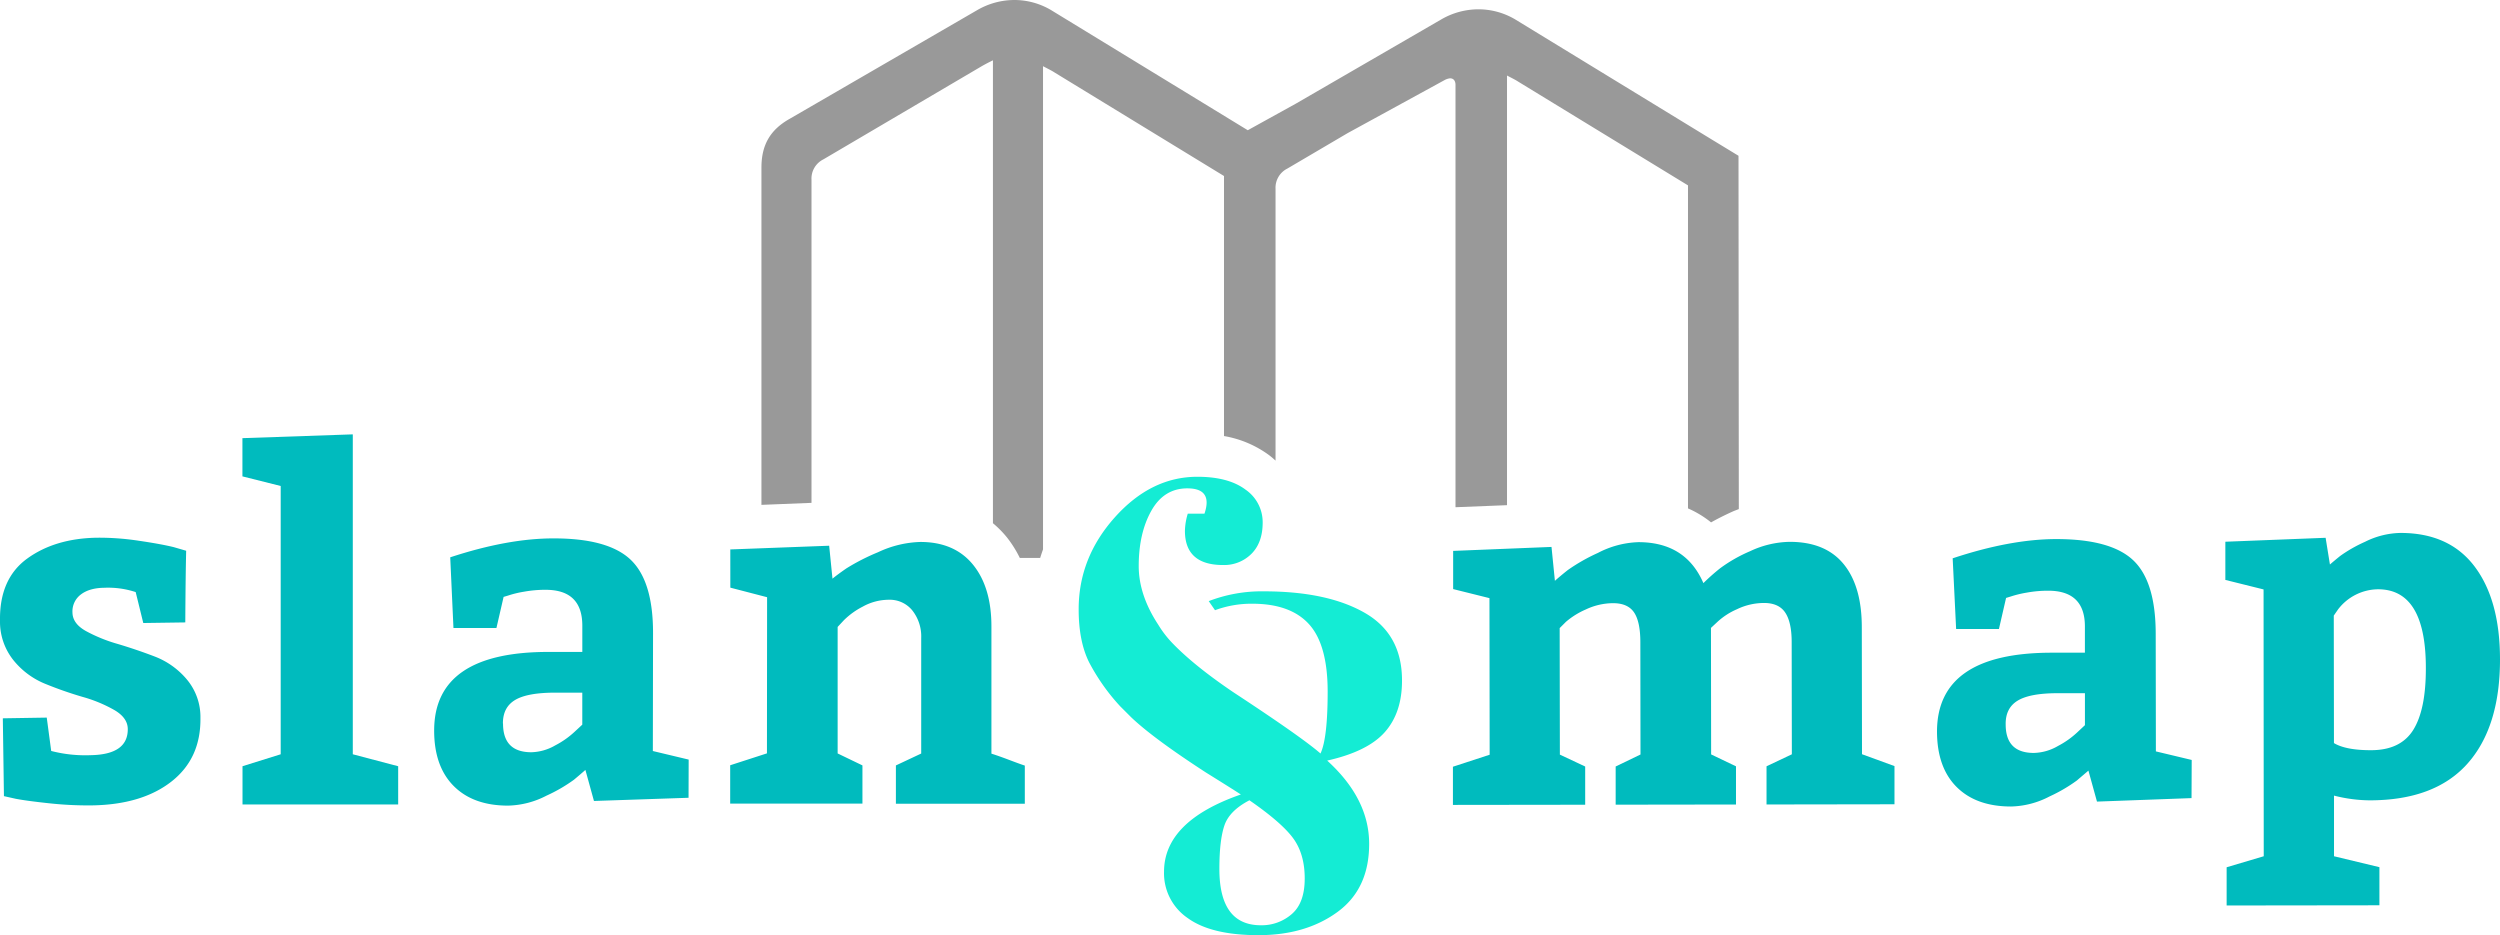 <svg id="Ebene_1" data-name="Ebene 1" xmlns="http://www.w3.org/2000/svg" viewBox="0 0 875.94 327.67"><defs><style>.cls-1{fill:#999;}.cls-2{fill:#00bbbe;}.cls-3{fill:#14ecd4;}</style></defs><title>slangmap-logo</title><path class="cls-1" d="M371.39,264V150.79a7.51,7.51,0,0,1,4.16-7.14l54.95-32.33c1.49-.89,2.88-1.59,4.46-2.38V271.13a36,36,0,0,1,4.89,4.95,39.7,39.7,0,0,1,4.53,7.22h7.13c.31-1,.65-2,1-3V111c1.29.7,2.77,1.39,4,2.18l59.41,36.3v91.11a37.25,37.25,0,0,1,15.68,6.61c.84.63,1.62,1.3,2.38,2V154a7.51,7.51,0,0,1,4.16-7.14l21.12-12.42,34-18.6a5.12,5.12,0,0,1,1.89-.59c1.19,0,1.88.89,1.88,2.28v148l18.05-.72V114.27c1.29.7,2.78,1.39,4,2.19l59.41,36.3V265.94a35.35,35.35,0,0,1,8.09,4.9c2.15-1.22,4.62-2.46,7.45-3.75.76-.35,1.52-.6,2.27-.91l-.11-123.79-9.37-5.7L618,94.64a25.31,25.31,0,0,0-12.89-3.57A26,26,0,0,0,592,94.64l-50.84,29.45-16.91,9.35L455.39,91.38a25.29,25.29,0,0,0-12.89-3.57,26,26,0,0,0-13.09,3.57l-65.56,38c-6.94,3.87-10,9.22-10,17.16V264.7Z" transform="translate(-87.06 -87.81)"/><path class="cls-2" d="M103.44,339.24,105,350.93a47.59,47.59,0,0,0,13.74,1.48q13.2-.2,13.09-9.23-.06-3.84-4.62-6.54A49,49,0,0,0,116.05,332a134.51,134.51,0,0,1-13.11-4.58,27.65,27.65,0,0,1-11.17-8.29,21.58,21.58,0,0,1-4.71-13.81q-.23-14.73,9.55-21.81t24.5-7.3a91.91,91.91,0,0,1,14.48,1.05c5.19.76,9.31,1.51,12.33,2.25l4.37,1.27q-.21,8.37-.31,25.11l-14.72.21-2.66-10.84a31.1,31.1,0,0,0-11.07-1.51q-5.19.08-8.16,2.37a7.39,7.39,0,0,0-2.92,6.32q.06,3.86,4.69,6.46a54.34,54.34,0,0,0,11.11,4.52q6.47,1.92,13,4.41a27.57,27.57,0,0,1,11.24,8,20.46,20.46,0,0,1,4.8,13.48q.19,14.22-10.14,22.32T119.28,370a125.43,125.43,0,0,1-14.73-.71c-5.14-.54-9.12-1.07-11.91-1.59l-4.2-.94-.39-27.27Z" transform="translate(-87.06 -87.81)"/><path class="cls-2" d="M172,241.33,210.67,240l0,112.09,15.9,4.19v13.39l-54.54,0V356.27l13.38-4.18,0-94L172,254.72Z" transform="translate(-87.06 -87.81)"/><path class="cls-2" d="M328.31,367.33l-33.14,1.12-3-10.88q-1.51,1.35-4,3.43a54.71,54.71,0,0,1-9.62,5.58,30.56,30.56,0,0,1-13.48,3.5q-12.22,0-19.06-6.89t-6.83-19.42q0-27.6,40.2-27.54l11.71,0v-9.2q0-12.56-12.85-12.57a41.79,41.79,0,0,0-7.54.66,35.54,35.54,0,0,0-5.52,1.33l-1.67.5L261,307.84l-15.06,0-1.13-24.76q20.25-6.66,36.32-6.63,19.06,0,26.91,7.49t7.83,25.69l-.07,41.32,12.55,3Zm-65-26q0,10,9.85,10.05a17.56,17.56,0,0,0,8.45-2.41,30.56,30.56,0,0,0,6.95-4.92l2.52-2.34,0-11.21-9.54,0q-9.7,0-14,2.57T263.27,341.3Z" transform="translate(-87.06 -87.81)"/><path class="cls-2" d="M342.94,280.32l34.64-1.3,1.16,11.54c1.22-1,2.85-2.2,4.86-3.59a74.82,74.82,0,0,1,11.12-5.68,37.08,37.08,0,0,1,14.81-3.59q12,0,18.48,8t6.42,21.83l0,44.34c1.44.45,3.51,1.17,6.18,2.18s4.51,1.68,5.52,2v13.38l-45.17,0V356l8.87-4.17,0-40.49a14.67,14.67,0,0,0-3.09-9.62,10.17,10.17,0,0,0-8.28-3.77,18.83,18.83,0,0,0-9.12,2.41,26.52,26.52,0,0,0-6.61,4.77l-2.18,2.34,0,44.33,8.69,4.19v13.38l-46.34,0V355.94l12.88-4.17.05-54.71-12.88-3.35Z" transform="translate(-87.06 -87.81)"/><path class="cls-2" d="M739.39,307.73l.07,44.34,11.38,4.16,0,13.38-44.83.07,0-13.38,8.87-4.2-.06-39.31q0-7-2.28-10.37c-1.5-2.23-4-3.35-7.45-3.34a21.84,21.84,0,0,0-9.44,2.19,24.26,24.26,0,0,0-6.77,4.36l-2.34,2.18.06,44.33,8.71,4.17,0,13.38-42.16.06,0-13.38,8.7-4.2-.05-39.31q0-7.19-2.19-10.45t-7.37-3.26a22.55,22.55,0,0,0-9.53,2.19,27.51,27.51,0,0,0-7,4.36l-2.18,2.18.07,44.33,8.87,4.17,0,13.39-46.34.06,0-13.38,12.87-4.2-.07-54.87-12.72-3.17,0-13.38,34.46-1.39,1.19,11.88c1.11-1,2.61-2.26,4.51-3.77a64.31,64.31,0,0,1,10.54-6,32.75,32.75,0,0,1,14.21-3.78q16.56,0,22.77,14.35a72.21,72.21,0,0,1,5.85-5.19,51.86,51.86,0,0,1,10.53-6,33.61,33.61,0,0,1,13.88-3.27q12.54,0,18.91,7.83T739.39,307.73Z" transform="translate(-87.06 -87.81)"/><path class="cls-2" d="M854.92,367.45l-33.13,1.22-3-10.86c-1,.89-2.35,2-4,3.43a55,55,0,0,1-9.61,5.62,30.45,30.45,0,0,1-13.47,3.53q-12.23,0-19.08-6.83t-6.89-19.39q0-27.62,40.11-27.67l11.71,0v-9.2q0-12.54-12.9-12.52a41.6,41.6,0,0,0-7.53.68,37.78,37.78,0,0,0-5.52,1.34l-1.67.51-2.5,10.88-15,0-1.21-24.76q20.24-6.72,36.3-6.74,19.06,0,26.93,7.4t7.91,25.67l.06,41.32,12.55,3ZM789.8,341.62c0,6.69,3.29,10,9.88,10a17.57,17.57,0,0,0,8.45-2.44,30.4,30.4,0,0,0,6.93-4.94l2.51-2.35,0-11.2H808q-9.71,0-14,2.61T789.8,341.62Z" transform="translate(-87.06 -87.81)"/><path class="cls-2" d="M880.16,294.33,866.77,291V277.62l35.13-1.38,1.51,9.36c.89-.77,2.09-1.78,3.6-3a49,49,0,0,1,8.69-4.95,28.78,28.78,0,0,1,12.47-3.11q17.05,0,25.93,11.76T963,318.82q0,23.76-11.42,36.57t-34.19,12.84a51.62,51.62,0,0,1-12.55-1.66l0,21.25,15.91,3.83V405l-53.53.07,0-13.39,13-3.86Zm24.6,9.17.06,44.67c2.79,1.67,7.13,2.5,13,2.49q10.36,0,14.8-7.13t4.4-21.66q0-27.6-16.76-27.59a17.85,17.85,0,0,0-14,7.05Z" transform="translate(-87.06 -87.81)"/><path class="cls-3" d="M565.19,302.51Q552.07,295,529.84,295a51.58,51.58,0,0,0-19.27,3.43l2.2,3.18a36.76,36.76,0,0,1,13.06-2.27q13.38,0,19.89,7.19t6.52,23.57q0,16.37-2.51,21.72-6.51-5.69-30.42-21.39-13.86-9.36-21.56-17.38l0,0a36.81,36.81,0,0,1-4.85-6.33q-6.85-10.41-6.86-20.56,0-11.53,4.42-19.39t12.62-7.85q9,0,6,8.86h-5.85a22.36,22.36,0,0,0-1,6q0,12,13.37,12a13.47,13.47,0,0,0,9.94-3.93q3.93-3.93,3.93-10.95a13.84,13.84,0,0,0-6-11.53q-6-4.51-16.88-4.51-16.2,0-28.91,14.2T465,301.34q0,11.19,3.67,18.55a71.58,71.58,0,0,0,10.87,15.38l3.84,3.84q7.69,7.35,26.24,19.39,8.86,5.5,12.2,7.68-26.91,9.36-26.91,27.08a19,19,0,0,0,8.28,16.21q8.26,6,24.81,6t27.66-8.11q11.13-8.1,11.12-23.9t-14.71-29.16q14.2-3.18,20.22-10t6-18.05Q578.31,310,565.19,302.51ZM539.7,408.05A16,16,0,0,1,528.84,412q-14.54,0-14.54-19.72,0-10,1.75-15.21t8.78-8.86q11.37,7.86,15.37,13.37t4,14Q544.22,404.12,539.7,408.05Z" transform="translate(-87.06 -87.81)"/></svg>